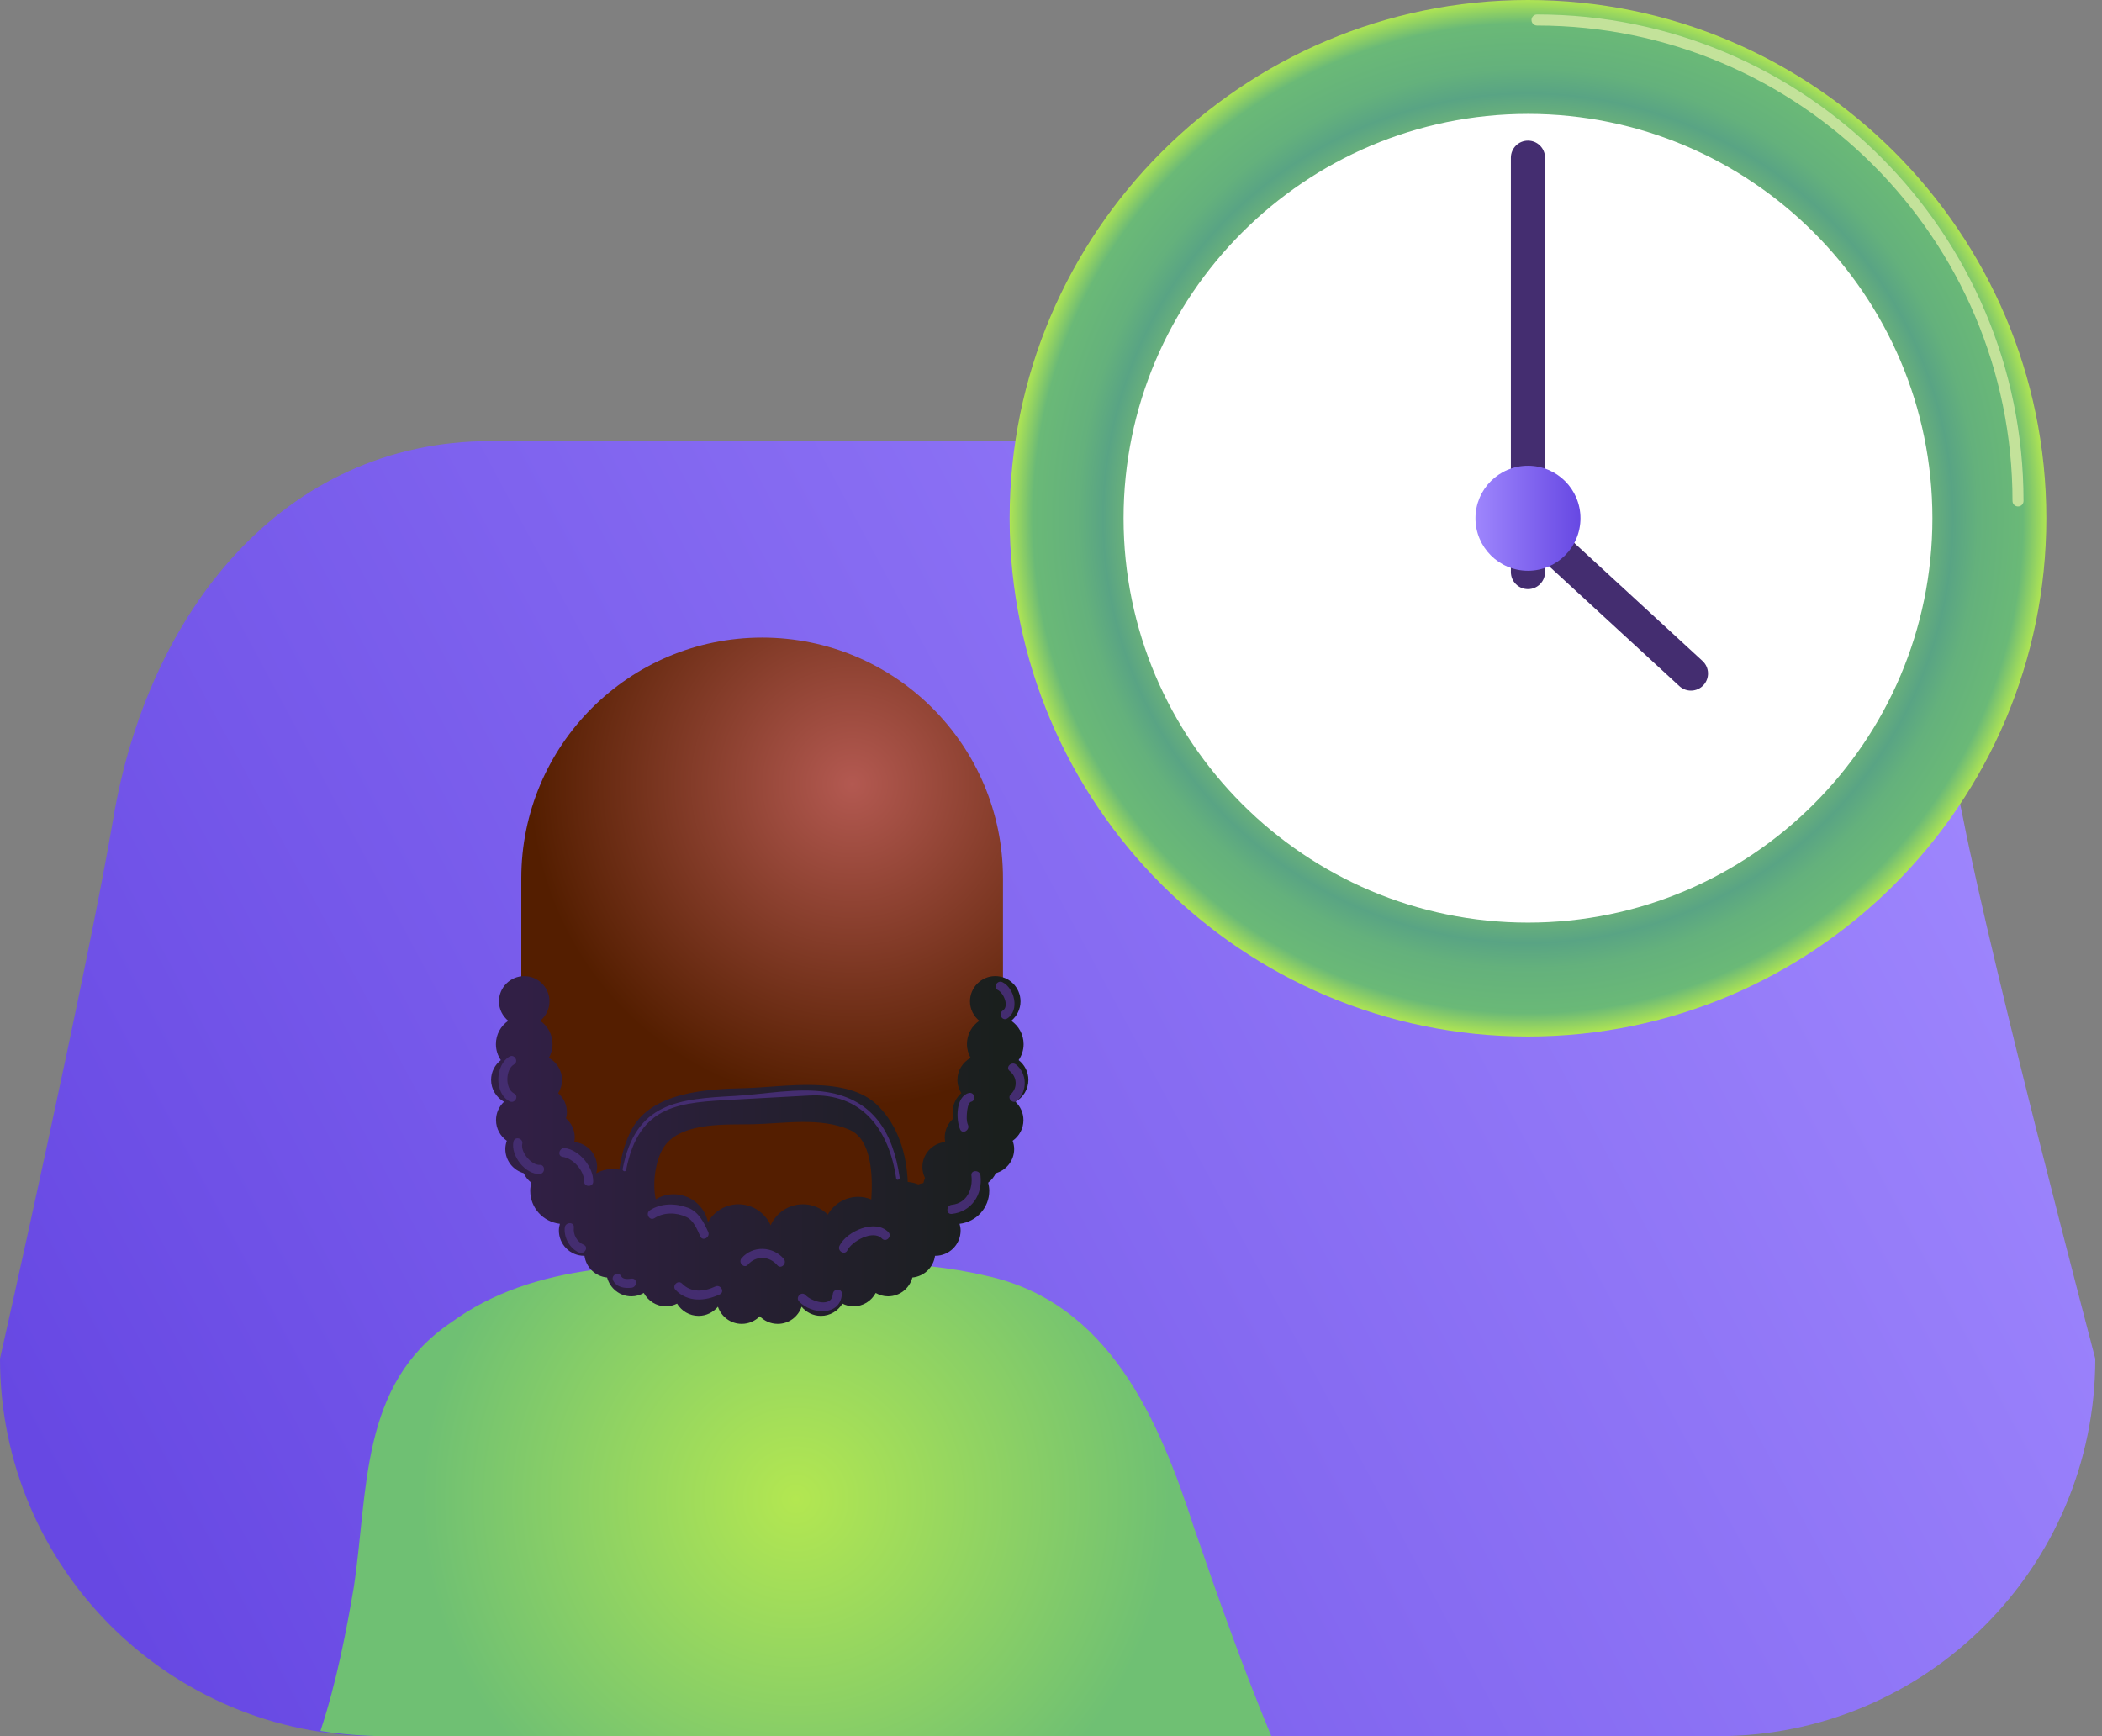 <svg xmlns="http://www.w3.org/2000/svg" width="92" height="76" viewBox="0 0 92 76" fill="none"><rect x="0" y="0" width="92" height="76" fill="#808080" stroke="none"/><path d="M91.706 59.477C91.706 68.603 84.308 76 75.182 76H16.524C7.398 76 6.10352e-05 68.603 6.10352e-05 59.477C6.10352e-05 59.477 3.836 42.48 4.957 35.832C6.475 26.833 12.355 19.308 21.481 19.308H69.398C78.524 19.308 84.16 26.878 85.923 35.832C87.245 42.553 91.706 59.477 91.706 59.477Z" fill="url(#paint0_linear)"></path><path d="M55.641 76H16.905C15.925 76 14.964 75.923 14.025 75.773C14.747 73.605 15.195 71.197 15.486 69.473C16.129 65.228 15.739 60.597 19.731 57.898C21.572 56.551 23.691 55.907 25.89 55.598C27.202 55.416 28.539 55.354 29.864 55.336C30.349 55.326 30.83 55.326 31.306 55.326C31.683 55.326 32.059 55.322 32.44 55.312C32.554 55.317 32.667 55.312 32.785 55.309C33.161 55.303 33.538 55.295 33.919 55.286C34.059 55.286 34.205 55.281 34.345 55.281C35.257 55.258 36.173 55.24 37.093 55.244C38.318 55.253 39.539 55.299 40.749 55.435C41.552 55.526 42.351 55.653 43.135 55.839C48.542 56.996 50.729 62.143 52.27 66.901C53.337 70.013 54.402 73.006 55.641 76Z" fill="url(#paint1_radial)"></path><path d="M43.898 45.39C43.898 51.213 39.178 55.931 33.357 55.931C27.535 55.931 22.816 51.212 22.816 45.39V38.451C22.816 32.63 27.536 27.91 33.357 27.91C39.179 27.91 43.898 32.63 43.898 38.451V45.39V45.39Z" fill="url(#paint2_radial)"></path><path d="M45.011 47.271C45.011 46.918 44.842 46.608 44.584 46.405C44.721 46.206 44.801 45.965 44.801 45.707C44.801 45.282 44.586 44.907 44.261 44.684C44.506 44.481 44.666 44.178 44.666 43.835C44.666 43.224 44.17 42.728 43.56 42.728C42.95 42.728 42.454 43.224 42.454 43.835C42.454 44.178 42.614 44.481 42.861 44.684C42.535 44.908 42.32 45.282 42.32 45.707C42.32 45.925 42.382 46.128 42.481 46.306C42.139 46.494 41.904 46.854 41.904 47.271C41.904 47.485 41.968 47.683 42.074 47.853C41.843 48.056 41.694 48.35 41.694 48.681C41.694 48.777 41.709 48.869 41.732 48.957C41.499 49.159 41.349 49.455 41.349 49.787C41.349 49.857 41.357 49.924 41.369 49.99C40.81 50.046 40.371 50.512 40.371 51.085C40.371 51.257 40.414 51.418 40.484 51.563C40.455 51.635 40.434 51.709 40.416 51.785C40.338 51.797 40.264 51.82 40.193 51.847C40.049 51.786 39.892 51.754 39.73 51.739C39.68 50.515 39.316 49.305 38.441 48.416C37.09 47.045 34.285 47.595 32.59 47.634C30.983 47.67 28.526 47.787 27.648 49.44C27.388 49.927 27.194 50.552 27.106 51.201C27.012 51.184 26.916 51.173 26.817 51.173C26.554 51.173 26.311 51.244 26.095 51.359C26.119 51.272 26.134 51.181 26.134 51.086C26.134 50.512 25.695 50.046 25.135 49.991C25.148 49.925 25.156 49.858 25.156 49.788C25.156 49.455 25.005 49.16 24.773 48.957C24.796 48.869 24.812 48.777 24.812 48.682C24.812 48.35 24.663 48.056 24.431 47.853C24.536 47.684 24.6 47.486 24.6 47.272C24.6 46.854 24.365 46.495 24.024 46.306C24.123 46.128 24.184 45.925 24.184 45.707C24.184 45.282 23.97 44.908 23.644 44.685C23.89 44.481 24.05 44.179 24.05 43.835C24.05 43.224 23.554 42.729 22.944 42.729C22.334 42.729 21.838 43.224 21.838 43.835C21.838 44.179 21.998 44.481 22.244 44.685C21.918 44.908 21.705 45.282 21.705 45.707C21.705 45.966 21.784 46.206 21.92 46.405C21.662 46.608 21.494 46.919 21.494 47.271C21.494 47.684 21.724 48.04 22.059 48.23C21.845 48.432 21.71 48.716 21.71 49.033C21.71 49.407 21.898 49.736 22.182 49.937C22.143 50.051 22.117 50.171 22.117 50.298C22.117 50.803 22.458 51.224 22.921 51.356C22.997 51.52 23.113 51.661 23.255 51.771C23.227 51.885 23.207 52.002 23.207 52.125C23.207 52.876 23.776 53.488 24.505 53.571C24.479 53.666 24.461 53.763 24.461 53.866C24.461 54.477 24.956 54.972 25.567 54.972C25.572 54.972 25.576 54.971 25.582 54.971C25.649 55.479 26.057 55.874 26.572 55.921C26.696 56.395 27.124 56.746 27.637 56.746C27.834 56.746 28.016 56.69 28.177 56.599C28.364 56.946 28.726 57.184 29.146 57.184C29.322 57.184 29.486 57.139 29.634 57.066C29.827 57.385 30.175 57.601 30.576 57.601C30.918 57.601 31.218 57.443 31.422 57.201C31.57 57.636 31.978 57.951 32.464 57.951C32.773 57.951 33.052 57.823 33.253 57.618C33.453 57.823 33.732 57.951 34.041 57.951C34.526 57.951 34.935 57.636 35.084 57.201C35.286 57.443 35.588 57.601 35.929 57.601C36.329 57.601 36.678 57.385 36.871 57.066C37.018 57.139 37.182 57.184 37.358 57.184C37.779 57.184 38.141 56.946 38.328 56.599C38.488 56.69 38.67 56.746 38.868 56.746C39.381 56.746 39.808 56.395 39.934 55.921C40.447 55.874 40.856 55.479 40.924 54.971C40.928 54.971 40.933 54.972 40.938 54.972C41.548 54.972 42.044 54.477 42.044 53.866C42.044 53.764 42.025 53.666 41.998 53.571C42.728 53.489 43.298 52.876 43.298 52.125C43.298 52.002 43.278 51.884 43.25 51.771C43.392 51.661 43.508 51.52 43.584 51.356C44.047 51.224 44.388 50.803 44.388 50.298C44.388 50.171 44.362 50.051 44.322 49.937C44.607 49.736 44.794 49.407 44.794 49.033C44.794 48.716 44.659 48.432 44.445 48.23C44.781 48.04 45.011 47.684 45.011 47.271ZM36.23 53.168C35.951 52.889 35.566 52.717 35.141 52.717C34.511 52.717 33.971 53.095 33.73 53.636C33.489 53.095 32.95 52.717 32.32 52.717C31.748 52.717 31.254 53.032 30.987 53.493C30.835 52.798 30.218 52.278 29.478 52.278C29.192 52.278 28.93 52.363 28.701 52.498C28.53 51.715 28.718 50.624 29.131 50.107C29.936 49.105 31.822 49.24 32.961 49.214C34.325 49.182 35.915 48.894 37.203 49.466C38.138 49.882 38.209 51.442 38.135 52.507C37.958 52.434 37.767 52.39 37.564 52.39C36.992 52.39 36.497 52.705 36.23 53.168Z" fill="url(#paint3_linear)"></path><path d="M22.296 46.251C21.67 46.609 21.624 47.861 22.302 48.21C22.528 48.328 22.729 47.985 22.502 47.867C22.093 47.656 22.123 46.808 22.497 46.594C22.718 46.468 22.519 46.124 22.296 46.251Z" fill="#442D70"></path><path d="M22.474 49.973C22.34 50.574 22.99 51.422 23.619 51.389C23.875 51.376 23.876 50.979 23.619 50.992C23.262 51.011 22.779 50.436 22.858 50.078C22.914 49.828 22.53 49.723 22.474 49.973Z" fill="#442D70"></path><path d="M24.719 53.733C24.669 54.171 24.942 54.658 25.347 54.832C25.58 54.932 25.782 54.59 25.547 54.489C25.254 54.363 25.08 54.049 25.116 53.733C25.145 53.479 24.748 53.482 24.719 53.733Z" fill="#442D70"></path><path d="M28.647 53.322C29.056 53.057 29.614 53.067 30.049 53.277C30.367 53.431 30.515 53.824 30.652 54.125C30.758 54.357 31.101 54.155 30.995 53.924C30.799 53.498 30.577 53.043 30.108 52.868C29.569 52.668 28.939 52.659 28.445 52.979C28.231 53.118 28.43 53.462 28.647 53.322Z" fill="#442D70"></path><path d="M42.398 47.847C41.827 48 41.838 49.017 42.022 49.437C42.125 49.671 42.467 49.469 42.365 49.237C42.294 49.074 42.308 48.871 42.323 48.698C42.331 48.588 42.369 48.267 42.503 48.23C42.751 48.165 42.646 47.781 42.398 47.847Z" fill="#442D70"></path><path d="M43.675 43.337C43.922 43.46 44.184 44.047 43.887 44.239C43.671 44.377 43.871 44.721 44.087 44.581C44.636 44.227 44.409 43.26 43.876 42.994C43.646 42.881 43.445 43.224 43.675 43.337Z" fill="#442D70"></path><path d="M44.191 46.882C44.515 47.142 44.549 47.608 44.243 47.898C44.056 48.075 44.338 48.356 44.525 48.179C44.974 47.753 44.961 46.994 44.471 46.6C44.273 46.441 43.99 46.721 44.191 46.882Z" fill="#442D70"></path><path d="M42.517 51.456C42.59 52.055 42.316 52.673 41.656 52.74C41.404 52.767 41.402 53.164 41.656 53.138C42.519 53.049 43.017 52.295 42.914 51.456C42.883 51.205 42.486 51.202 42.517 51.456Z" fill="#442D70"></path><path d="M37.087 54.734C37.285 54.328 38.216 53.817 38.602 54.218C38.78 54.403 39.061 54.121 38.883 53.937C38.311 53.344 37.058 53.891 36.743 54.533C36.631 54.762 36.974 54.964 37.087 54.734Z" fill="#442D70"></path><path d="M34.974 56.972C35.508 57.541 36.777 57.637 36.849 56.646C36.867 56.39 36.471 56.392 36.451 56.646C36.407 57.26 35.523 56.977 35.255 56.691C35.079 56.504 34.799 56.785 34.974 56.972Z" fill="#442D70"></path><path d="M29.57 56.469C30.103 57.015 30.861 56.965 31.506 56.659C31.738 56.55 31.536 56.207 31.306 56.316C30.822 56.546 30.254 56.6 29.852 56.188C29.673 56.005 29.393 56.286 29.57 56.469Z" fill="#442D70"></path><path d="M32.738 55.357C33.09 54.95 33.678 54.98 34.02 55.383C34.186 55.579 34.466 55.297 34.301 55.103C33.827 54.544 32.941 54.516 32.458 55.076C32.291 55.268 32.571 55.551 32.738 55.357Z" fill="#442D70"></path><path d="M24.627 50.641C25.091 50.708 25.572 51.244 25.567 51.72C25.564 51.976 25.962 51.976 25.964 51.72C25.971 51.083 25.367 50.349 24.732 50.257C24.482 50.221 24.373 50.604 24.627 50.641Z" fill="#442D70"></path><path d="M26.838 56.058C26.992 56.357 27.343 56.404 27.645 56.369C27.897 56.339 27.899 55.943 27.645 55.971C27.492 55.989 27.265 56.019 27.181 55.858C27.064 55.63 26.721 55.831 26.838 56.058Z" fill="#442D70"></path><path d="M39.377 51.544C39.089 49.565 38.206 48.128 36.185 47.805C34.916 47.602 33.444 47.904 32.172 47.974C29.7 48.109 27.82 48.242 27.252 51.172C27.233 51.272 27.385 51.315 27.404 51.215C27.971 48.296 29.811 48.263 32.172 48.133C33.255 48.074 34.337 48.015 35.419 47.956C37.731 47.828 38.915 49.46 39.224 51.587C39.238 51.688 39.392 51.644 39.377 51.544Z" fill="#442D70"></path><path d="M67.383 41.909C78.176 41.909 86.925 33.16 86.925 22.367C86.925 11.574 78.176 2.824 67.383 2.824C56.59 2.824 47.84 11.574 47.84 22.367C47.84 33.16 56.59 41.909 67.383 41.909Z" fill="white"></path><path d="M66.877 45.372C54.367 45.372 44.19 35.195 44.19 22.686C44.19 10.177 54.367 0 66.877 0C79.386 0 89.563 10.177 89.563 22.686C89.563 35.195 79.386 45.372 66.877 45.372ZM66.877 4.986C57.117 4.986 49.176 12.926 49.176 22.686C49.176 32.446 57.116 40.387 66.877 40.387C76.636 40.387 84.577 32.446 84.577 22.686C84.577 12.926 76.636 4.986 66.877 4.986Z" fill="url(#paint4_radial)"></path><path d="M88.325 22.169C88.191 22.169 88.083 22.061 88.083 21.927C88.083 10.453 78.747 1.118 67.274 1.118C67.139 1.118 67.031 1.01 67.031 0.876C67.031 0.742 67.139 0.633 67.274 0.633C79.014 0.633 88.566 10.186 88.566 21.927C88.566 22.061 88.459 22.169 88.325 22.169Z" fill="#C3E29A"></path><path d="M66.877 25.788C66.463 25.788 66.128 25.453 66.128 25.04V6.904C66.128 6.49 66.463 6.156 66.877 6.156C67.29 6.156 67.624 6.49 67.624 6.904V25.04C67.624 25.453 67.29 25.788 66.877 25.788Z" fill="#442D70"></path><path d="M66.326 22.411C66.606 22.106 67.078 22.087 67.382 22.367L74.515 28.933C74.819 29.213 74.838 29.686 74.559 29.99C74.279 30.294 73.806 30.313 73.502 30.034L66.37 23.467C66.066 23.188 66.047 22.715 66.326 22.411Z" fill="#442D70"></path><path d="M66.876 24.984C68.146 24.984 69.174 23.955 69.174 22.686C69.174 21.416 68.146 20.388 66.876 20.388C65.607 20.388 64.578 21.416 64.578 22.686C64.578 23.955 65.607 24.984 66.876 24.984Z" fill="url(#paint5_linear)"></path><defs><linearGradient id="paint0_linear" x1="83.915" y1="28.649" x2="5.309" y2="70.829" gradientUnits="userSpaceOnUse"><stop stop-color="#9E86FD"></stop><stop offset="1" stop-color="#6748E3"></stop></linearGradient><radialGradient id="paint1_radial" cx="0" cy="0" r="1" gradientUnits="userSpaceOnUse" gradientTransform="translate(34.833 65.622) scale(16.442)"><stop stop-color="#B3E751"></stop><stop offset="1" stop-color="#6FC073"></stop></radialGradient><radialGradient id="paint2_radial" cx="0" cy="0" r="1" gradientUnits="userSpaceOnUse" gradientTransform="translate(37.295 34.332) scale(14.091)"><stop stop-color="#B35951"></stop><stop offset="1" stop-color="#541E00"></stop></radialGradient><linearGradient id="paint3_linear" x1="22.755" y1="50.34" x2="43.84" y2="50.34" gradientUnits="userSpaceOnUse"><stop offset="0.005" stop-color="#311F45"></stop><stop offset="0.995" stop-color="#1A1F1D"></stop></linearGradient><radialGradient id="paint4_radial" cx="0" cy="0" r="1" gradientUnits="userSpaceOnUse" gradientTransform="translate(66.876 22.686) scale(22.686)"><stop stop-color="#B3E751"></stop><stop offset="0.753" stop-color="#72B776"></stop><stop offset="0.817" stop-color="#59A484"></stop><stop offset="0.866" stop-color="#64B17C"></stop><stop offset="0.952" stop-color="#6AB977"></stop><stop offset="1" stop-color="#B3E751"></stop></radialGradient><linearGradient id="paint5_linear" x1="64.579" y1="22.686" x2="69.174" y2="22.686" gradientUnits="userSpaceOnUse"><stop stop-color="#9E86FD"></stop><stop offset="1" stop-color="#6748E3"></stop></linearGradient></defs></svg>